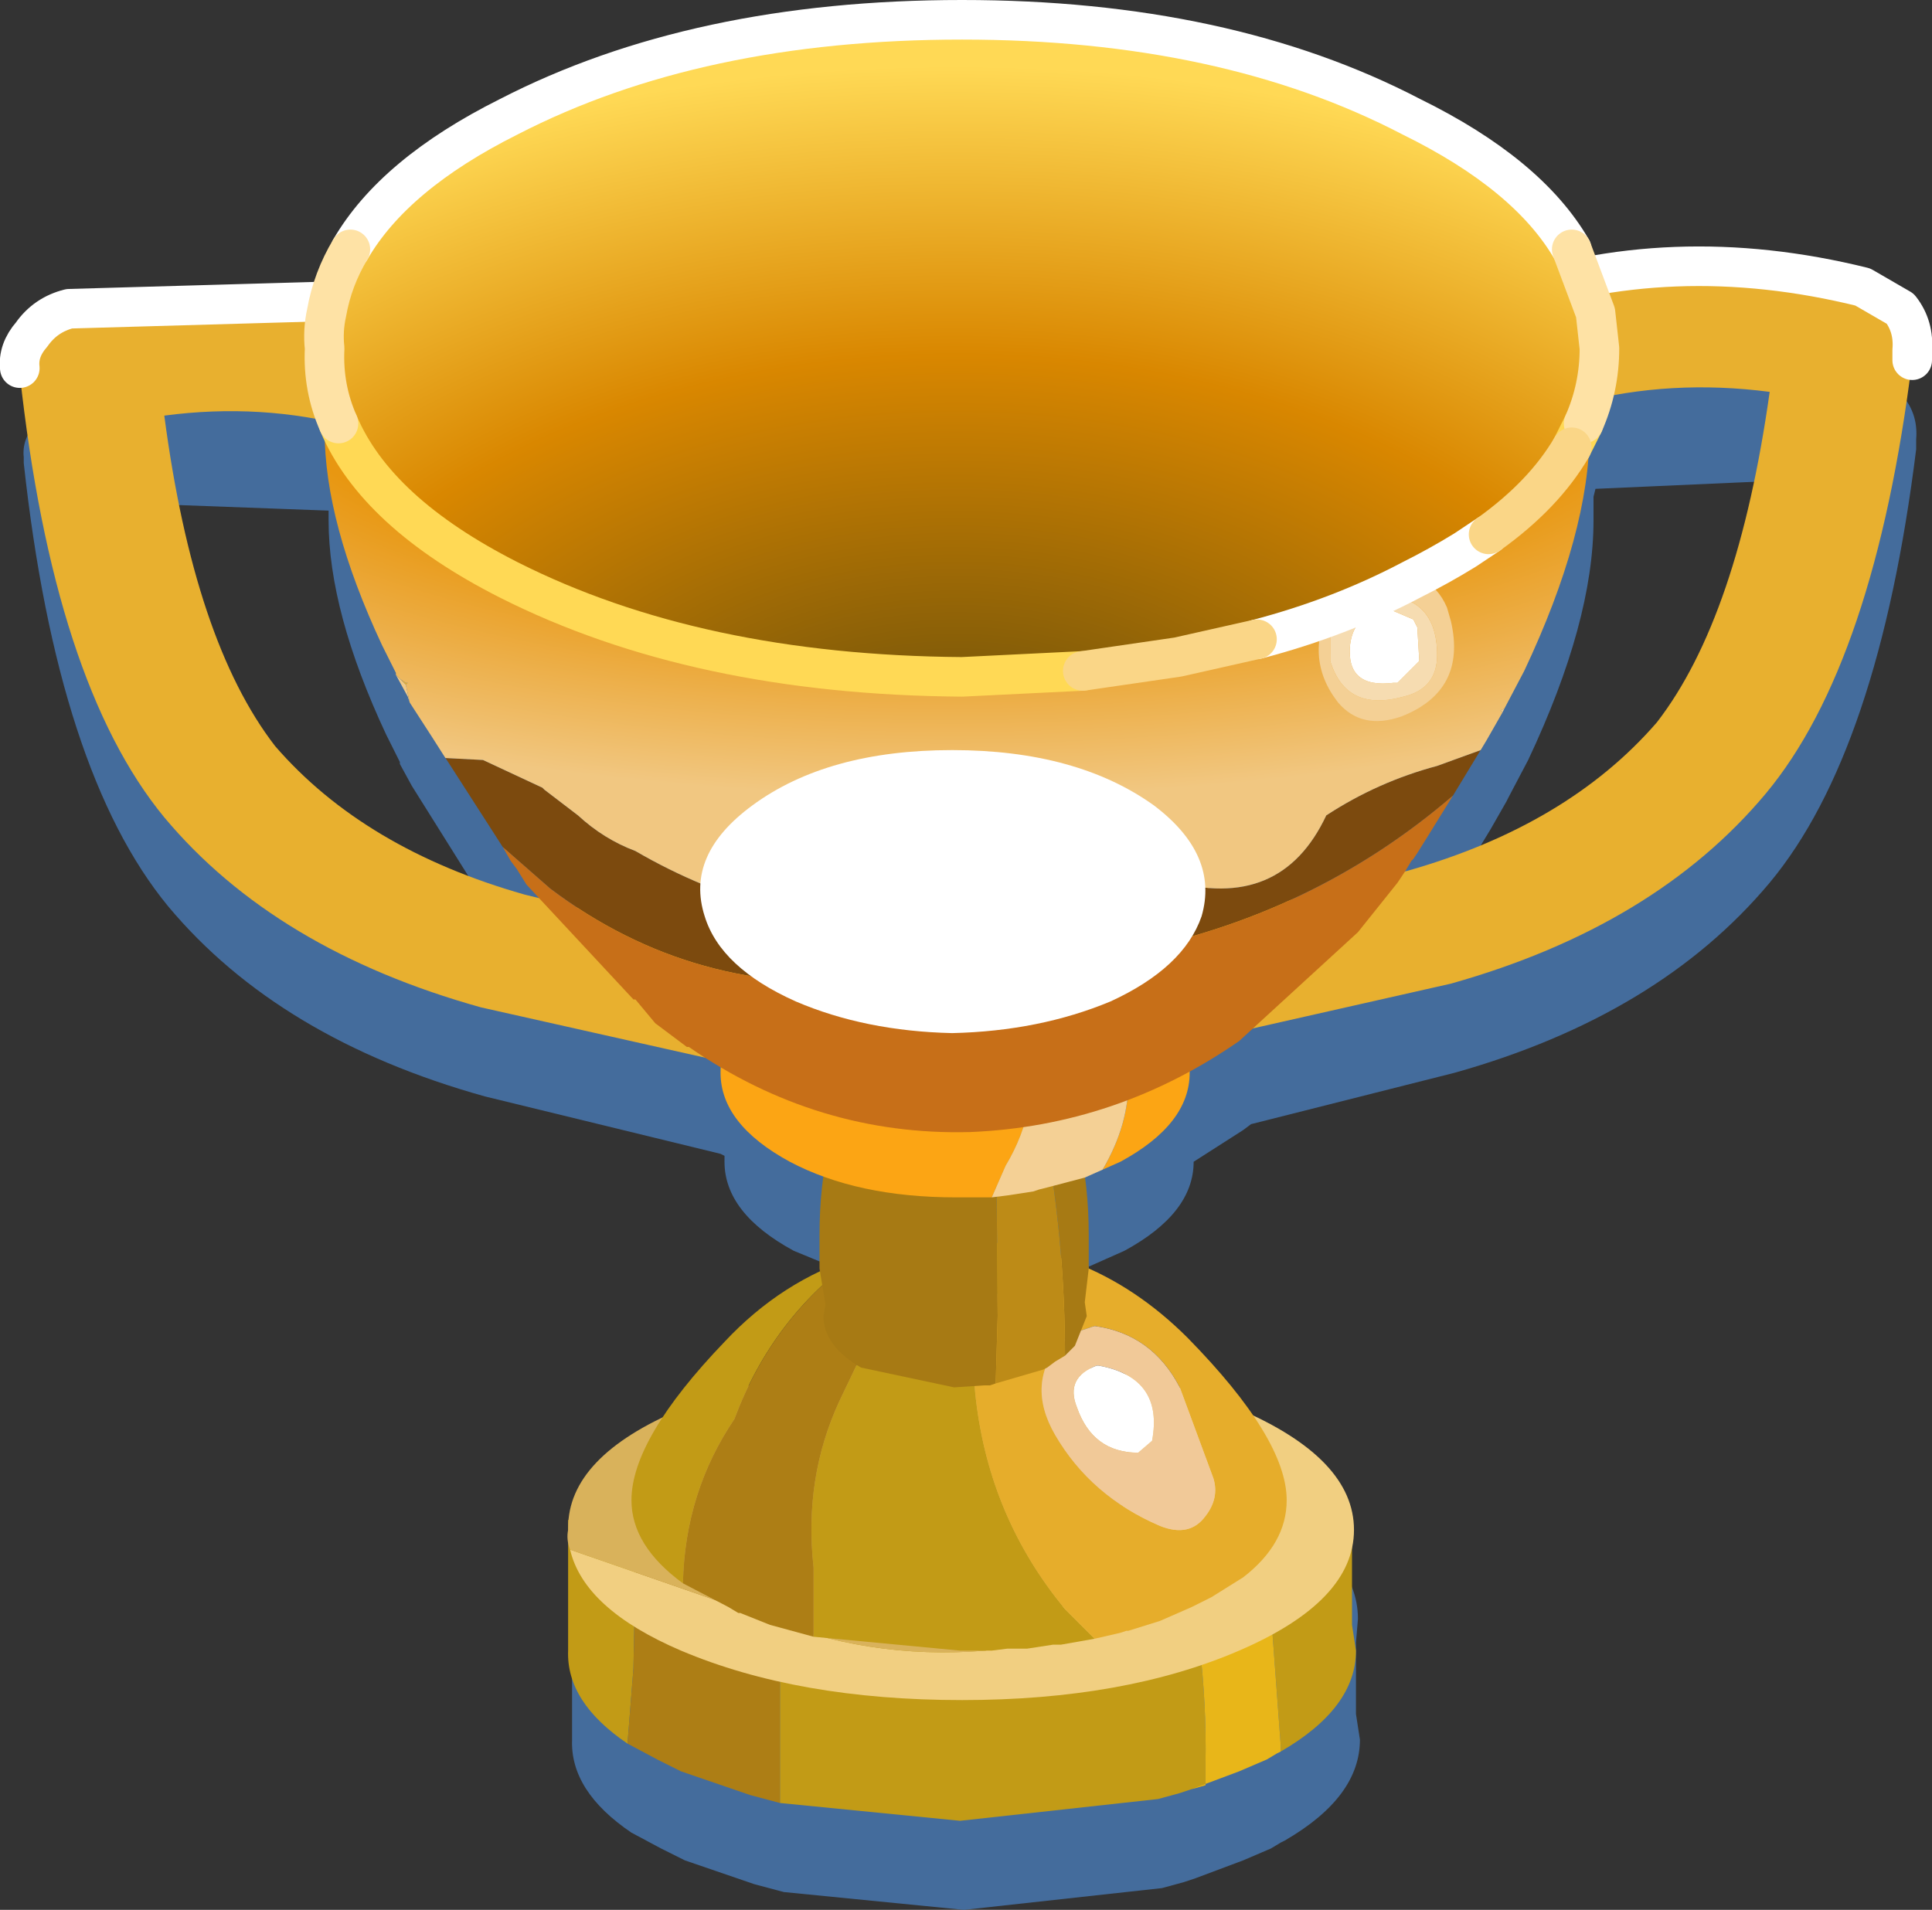 <?xml version="1.0" encoding="UTF-8" standalone="no"?>
<svg xmlns:xlink="http://www.w3.org/1999/xlink" height="48.25px" width="48.8px" xmlns="http://www.w3.org/2000/svg">
  <rect width="100%" height="100%" fill="#333333" stroke="none"/>
  <g transform="matrix(1.0, 0.0, 0.0, 1.0, 0.5, -4.5)">
    <path d="M47.6 14.55 Q47.95 15.0 47.9 15.6 L47.9 15.85 Q46.95 23.5 44.2 26.8 41.4 30.15 36.25 31.6 L31.1 32.9 30.9 33.05 29.65 33.85 Q29.65 35.15 27.9 36.1 L27.45 36.3 27.0 36.5 27.1 37.95 27.1 38.8 Q28.45 39.4 29.6 40.55 30.65 41.6 31.3 42.55 33.8 43.7 33.8 45.4 L33.75 46.0 33.75 47.8 33.85 48.45 Q33.85 49.9 31.95 51.0 L31.85 51.05 31.6 51.2 30.9 51.5 29.7 51.95 29.4 52.05 28.85 52.2 23.85 52.75 19.3 52.3 18.55 52.1 16.8 51.5 16.3 51.25 16.2 51.2 15.45 50.8 Q13.9 49.75 13.95 48.45 L13.95 48.35 13.95 45.15 Q14.15 43.65 16.3 42.6 L17.9 40.65 Q18.95 39.5 20.3 38.85 L20.3 38.8 20.3 37.95 20.4 36.45 19.55 36.1 Q17.8 35.15 17.8 33.85 L17.8 33.7 17.7 33.65 11.75 32.2 Q6.55 30.75 3.75 27.4 0.95 24.0 0.1 16.2 L0.1 16.05 Q0.05 15.6 0.4 15.2 0.75 14.7 1.35 14.55 L7.95 14.25 8.45 13.05 Q9.55 11.15 12.45 9.7 17.2 7.25 23.9 7.25 30.55 7.25 35.25 9.7 38.2 11.15 39.3 13.05 L39.65 13.75 46.65 14.0 Q47.25 14.1 47.6 14.55 M9.6 23.8 L9.6 23.75 9.55 23.65 9.5 23.55 9.25 23.05 Q7.8 19.95 7.8 17.65 L7.8 17.4 3.75 17.25 Q4.5 22.95 6.55 25.6 8.8 28.2 12.85 29.35 L13.25 29.45 12.9 29.1 12.65 28.7 12.5 28.5 9.9 24.35 9.6 23.8 M41.45 25.0 Q43.5 22.35 44.3 16.65 L39.8 16.85 39.75 17.05 39.75 17.1 39.75 17.45 39.75 17.65 Q39.75 20.2 38.1 23.7 L37.6 24.65 37.55 24.75 37.15 25.45 36.3 26.85 35.65 27.9 35.4 28.3 35.3 28.45 35.25 28.5 35.1 28.75 35.05 28.75 35.15 28.75 Q39.2 27.6 41.45 25.0" fill="#446c9c" fill-rule="evenodd" stroke="none"/>
    <path d="M29.25 42.6 L29.2 42.85 29.25 43.2 Q30.0 46.05 29.95 49.05 L29.95 49.6 29.6 49.7 29.3 49.8 28.75 49.95 23.75 50.5 19.2 50.05 19.2 49.8 19.2 43.8 19.25 43.1 19.25 42.35 23.75 41.9 28.55 42.45 28.55 42.4 29.25 42.6 M31.85 48.75 L31.85 48.6 31.5 43.85 31.45 42.9 33.65 42.9 33.65 45.55 33.75 46.2 Q33.75 47.65 31.85 48.75 M15.65 42.9 L15.55 44.2 15.5 46.65 15.35 48.55 Q13.8 47.5 13.85 46.2 L13.85 46.1 13.85 42.9 15.65 42.9" fill="#c29b16" fill-rule="evenodd" stroke="none"/>
    <path d="M29.6 49.7 L29.95 49.6 29.95 49.05 Q30.0 46.05 29.25 43.2 L29.2 42.85 29.25 42.6 29.3 42.6 30.0 42.85 30.1 42.9 31.45 42.9 31.5 43.85 31.85 48.6 31.85 48.75 31.75 48.8 31.5 48.95 30.8 49.25 29.6 49.7" fill="#e8b619" fill-rule="evenodd" stroke="none"/>
    <path d="M19.25 42.35 L19.25 43.1 19.2 43.8 19.2 49.8 19.2 50.05 18.45 49.85 16.7 49.25 16.2 49.0 16.1 48.95 15.35 48.55 15.5 46.65 15.55 44.2 15.65 42.9 17.4 42.9 18.4 42.55 19.25 42.35" fill="#ad7e15" fill-rule="evenodd" stroke="none"/>
    <path d="M26.6 39.0 Q28.95 39.3 30.8 40.1 33.7 41.35 33.7 43.15 33.7 44.95 30.8 46.2 27.9 47.45 23.8 47.45 19.65 47.45 16.7 46.2 14.25 45.15 13.9 43.65 L18.65 45.3 Q21.4 46.45 24.4 46.2 L25.7 45.7 26.45 44.95 Q27.45 43.85 27.9 42.4 28.3 41.0 27.4 39.85 L26.6 39.0" fill="#f1cf81" fill-rule="evenodd" stroke="none"/>
    <path d="M26.6 39.0 L27.4 39.85 Q28.3 41.0 27.9 42.4 27.45 43.85 26.45 44.95 L25.7 45.7 24.4 46.2 Q21.4 46.45 18.65 45.3 L13.9 43.65 Q13.8 43.4 13.85 43.15 L13.85 43.1 Q13.85 41.3 16.7 40.1 19.65 38.85 23.8 38.85 L25.5 38.9 26.6 39.0" fill="#d9b25b" fill-rule="evenodd" stroke="none"/>
    <path d="M23.6 35.85 L24.55 35.9 24.6 35.9 24.8 35.9 25.05 35.95 25.25 36.0 25.4 36.0 25.7 36.1 25.8 36.1 Q23.85 37.4 24.15 39.85 24.5 42.85 26.4 45.15 L27.15 45.9 26.3 46.05 26.1 46.05 25.45 46.15 25.4 46.15 25.1 46.15 24.95 46.15 24.55 46.2 23.75 46.2 20.05 45.85 20.05 44.1 Q19.8 41.85 20.7 39.9 L21.8 37.6 Q22.35 36.4 23.6 35.85 M16.75 44.5 Q15.45 43.55 15.45 42.4 15.45 40.85 17.8 38.4 19.25 36.85 21.15 36.25 19.0 37.8 18.05 40.35 16.8 42.2 16.75 44.5" fill="#c29b16" fill-rule="evenodd" stroke="none"/>
    <path d="M25.8 36.1 L26.65 36.4 Q28.2 37.0 29.5 38.3 32.0 40.85 32.0 42.4 32.0 43.5 30.9 44.35 L30.1 44.85 29.6 45.1 28.8 45.45 28.0 45.7 27.95 45.7 27.8 45.75 27.15 45.9 26.4 45.15 Q24.5 42.85 24.15 39.85 23.85 37.4 25.8 36.1 M27.15 38.0 L26.7 38.15 Q26.5 38.2 26.3 38.4 25.4 39.45 26.15 40.75 27.05 42.3 28.8 43.05 29.55 43.35 29.95 42.8 30.3 42.35 30.15 41.85 L29.3 39.55 Q28.6 38.2 27.15 38.0" fill="#e6ad2b" fill-rule="evenodd" stroke="none"/>
    <path d="M20.05 45.85 L18.95 45.55 18.2 45.25 18.15 45.25 17.9 45.1 16.75 44.5 Q16.8 42.2 18.05 40.35 19.0 37.8 21.15 36.25 L22.0 36.0 22.2 36.0 22.45 35.95 22.35 35.95 22.5 35.95 22.55 35.95 23.5 35.85 23.6 35.85 Q22.35 36.4 21.8 37.6 L20.7 39.9 Q19.8 41.85 20.05 44.1 L20.05 45.85" fill="#ad7e15" fill-rule="evenodd" stroke="none"/>
    <path d="M27.25 39.0 Q28.9 39.3 28.6 40.9 L28.25 41.2 Q27.1 41.2 26.7 40.05 26.4 39.3 27.2 39.0 L27.25 39.0" fill="#ffffff" fill-rule="evenodd" stroke="none"/>
    <path d="M27.15 38.0 Q28.6 38.2 29.3 39.55 L30.15 41.85 Q30.3 42.35 29.95 42.8 29.55 43.35 28.8 43.05 27.05 42.3 26.15 40.75 25.4 39.45 26.3 38.4 26.5 38.2 26.7 38.15 L27.15 38.0 M27.25 39.0 L27.2 39.0 Q26.4 39.3 26.7 40.05 27.1 41.2 28.25 41.2 L28.6 40.9 Q28.9 39.3 27.25 39.0" fill="#f1c998" fill-rule="evenodd" stroke="none"/>
    <path d="M25.35 30.5 L25.8 31.1 25.8 31.15 25.35 30.5" fill="#c48011" fill-rule="evenodd" stroke="none"/>
    <path d="M25.8 31.1 L26.0 31.45 Q27.0 33.2 27.0 35.7 L27.0 36.55 26.9 37.4 26.95 37.75 26.65 38.5 26.4 38.75 Q26.4 36.05 25.95 33.45 25.75 32.35 25.85 31.35 L25.8 31.15 25.8 31.1 M24.65 39.45 L24.5 39.5 24.35 39.5 23.6 39.55 21.25 39.05 Q20.3 38.5 20.3 37.75 L20.35 37.45 20.2 36.55 20.2 35.7 Q20.2 33.2 21.2 31.45 22.15 29.7 23.6 29.7 L24.35 29.8 24.6 29.95 24.65 31.75 24.7 37.75 24.65 39.45" fill="#a77a14" fill-rule="evenodd" stroke="none"/>
    <path d="M24.6 29.95 L24.85 30.05 25.35 30.5 25.8 31.15 25.85 31.35 Q25.75 32.35 25.95 33.45 26.4 36.05 26.4 38.75 L26.15 38.9 25.95 39.05 25.85 39.1 24.65 39.45 24.7 37.75 24.65 31.75 24.6 29.95" fill="#bd8b17" fill-rule="evenodd" stroke="none"/>
    <path d="M35.05 26.5 Q39.1 25.35 41.35 22.75 43.4 20.1 44.2 14.4 39.2 13.75 34.95 16.8 L29.6 27.85 35.05 26.5 M47.8 13.6 Q46.85 21.25 44.1 24.55 41.3 27.9 36.15 29.35 L28.85 31.0 26.05 30.9 Q25.45 30.6 25.25 30.05 25.0 29.5 25.25 28.95 L32.0 15.3 Q32.1 14.95 32.4 14.75 34.8 12.95 37.35 12.1 41.7 10.55 46.55 11.75 L47.5 12.3 Q47.85 12.75 47.8 13.35 L47.8 13.6 M8.25 12.1 Q12.0 12.8 15.4 15.35 L15.85 15.9 22.55 29.55 22.6 30.65 21.75 31.5 19.0 31.6 11.65 29.95 Q6.45 28.5 3.65 25.15 0.85 21.75 0.0 13.95 L0.0 13.8 Q-0.05 13.35 0.3 12.95 0.65 12.45 1.25 12.3 L8.25 12.1 M12.75 27.1 L18.25 28.45 12.85 17.45 Q8.55 14.35 3.65 15.0 4.4 20.7 6.45 23.35 8.7 25.95 12.75 27.1" fill="#e8b02f" fill-rule="evenodd" stroke="none"/>
    <path d="M37.35 12.1 Q41.7 10.55 46.55 11.75 L47.5 12.3 Q47.85 12.75 47.8 13.35 L47.8 13.6" fill="none" stroke="#ffffff" stroke-linecap="round" stroke-linejoin="round" stroke-width="1.0"/>
    <path d="M8.25 12.1 L1.25 12.3 Q0.65 12.45 0.3 12.95 -0.05 13.35 0.0 13.8" fill="none" stroke="#ffffff" stroke-linecap="round" stroke-linejoin="round" stroke-width="1.0"/>
    <path d="M27.35 34.05 Q28.7 31.75 27.25 29.5 L26.95 28.95 24.9 28.5 25.5 30.7 Q25.8 32.45 24.9 33.95 L24.55 34.75 23.65 34.75 Q21.15 34.75 19.45 33.85 17.7 32.9 17.7 31.6 17.7 30.25 19.45 29.35 21.15 28.4 23.65 28.4 26.1 28.4 27.8 29.35 29.55 30.25 29.55 31.6 29.55 32.9 27.8 33.85 L27.35 34.05" fill="#fca514" fill-rule="evenodd" stroke="none"/>
    <path d="M24.55 34.75 L24.9 33.95 Q25.8 32.45 25.5 30.7 L24.9 28.5 26.95 28.95 27.25 29.5 Q28.7 31.75 27.35 34.05 L26.9 34.25 25.95 34.5 25.75 34.55 25.6 34.6 24.95 34.7 24.55 34.75" fill="#f4d095" fill-rule="evenodd" stroke="none"/>
    <path d="M9.6 21.65 L9.75 21.75 9.8 21.75 9.75 21.8 9.6 21.65" fill="#e8b02f" fill-rule="evenodd" stroke="none"/>
    <path d="M37.45 22.5 L37.4 22.45 37.2 22.65 37.4 22.45 37.5 22.4 37.45 22.5 M9.5 21.55 L9.6 21.65 9.75 21.8 9.85 22.25 9.8 22.1 9.5 21.55" fill="#f1c987" fill-rule="evenodd" stroke="none"/>
    <path d="M10.4 23.1 L10.75 23.65 11.7 23.7 13.2 24.4 13.25 24.45 14.1 25.1 Q14.75 25.7 15.55 26.0 18.9 27.95 23.0 27.95 L23.6 27.95 Q26.6 28.2 29.05 26.75 31.85 27.55 33.0 25.1 34.3 24.25 35.8 23.85 L36.9 23.45 37.05 23.2 36.2 24.6 Q32.65 27.65 27.95 28.55 L22.3 29.2 21.65 29.25 Q17.05 29.7 13.4 26.95 L12.2 25.9 10.4 23.1" fill="#7c4a0e" fill-rule="evenodd" stroke="none"/>
    <path d="M12.2 25.9 L13.4 26.95 Q17.05 29.7 21.65 29.25 L22.3 29.2 27.95 28.55 Q32.65 27.65 36.2 24.6 L35.55 25.65 35.3 26.05 35.2 26.2 35.15 26.25 35.0 26.5 34.8 26.8 33.8 28.05 30.8 30.8 Q27.7 32.95 24.0 33.1 20.15 33.2 16.9 30.95 L16.85 30.95 16.05 30.35 15.55 29.75 15.5 29.75 12.8 26.85 12.55 26.45 12.4 26.25 12.2 25.9" fill="#c76f18" fill-rule="evenodd" stroke="none"/>
    <path d="M37.05 23.2 L36.9 23.45 35.8 23.85 Q34.3 24.25 33.0 25.1 31.85 27.55 29.05 26.75 26.6 28.2 23.6 27.95 L23.0 27.95 Q18.9 27.95 15.55 26.0 14.75 25.7 14.1 25.1 L13.25 24.45 13.2 24.4 11.7 23.7 10.75 23.65 10.4 23.1 9.85 22.25 9.75 21.8 9.8 21.75 9.75 21.75 9.6 21.65 9.5 21.55 9.5 21.5 9.45 21.4 9.4 21.3 9.15 20.8 Q7.7 17.7 7.7 15.4 7.65 11.1 12.35 8.15 17.05 5.15 23.7 5.15 30.3 5.15 35.0 8.15 39.65 11.1 39.65 15.4 39.65 17.95 38.0 21.45 L37.5 22.4 37.4 22.45 37.2 22.65 37.4 22.45 37.45 22.5 37.05 23.2" fill="url(#gradient0)" fill-rule="evenodd" stroke="none"/>
    <path d="M35.15 19.15 Q30.45 21.55 23.8 21.6 17.1 21.55 12.35 19.15 7.65 16.75 7.7 13.3 7.65 9.8 12.35 7.45 17.1 5.0 23.8 5.0 30.45 5.0 35.15 7.45 39.9 9.8 39.9 13.3 39.9 16.75 35.15 19.15" fill="url(#gradient1)" fill-rule="evenodd" stroke="none"/>
    <path d="M29.85 27.65 Q29.4 28.95 27.55 29.8 25.75 30.55 23.55 30.6 21.35 30.55 19.6 29.8 17.7 28.95 17.3 27.65 16.8 26.1 18.5 24.85 20.4 23.45 23.55 23.45 26.7 23.45 28.65 24.85 30.3 26.1 29.85 27.65" fill="#ffffff" fill-rule="evenodd" stroke="none"/>
    <path d="M33.95 20.1 L34.25 19.9 34.5 19.85 35.2 20.15 35.3 20.35 35.35 21.2 34.8 21.75 34.7 21.75 Q33.5 21.9 33.6 20.8 33.65 20.35 33.95 20.1" fill="#ffffff" fill-rule="evenodd" stroke="none"/>
    <path d="M33.1 20.5 Q33.35 19.75 34.05 19.55 35.8 19.4 35.8 21.05 35.8 21.9 34.95 22.1 33.5 22.5 33.1 21.2 L33.1 20.5 M33.95 20.1 Q33.65 20.35 33.6 20.8 33.5 21.9 34.7 21.75 L34.8 21.75 35.35 21.2 35.3 20.35 35.2 20.15 34.5 19.85 34.25 19.9 33.95 20.1" fill="#f6dcb1" fill-rule="evenodd" stroke="none"/>
    <path d="M33.45 19.4 L34.25 19.0 Q35.6 18.8 36.05 19.85 L36.15 20.2 Q36.55 21.95 34.9 22.6 33.9 22.95 33.3 22.25 32.4 21.1 33.15 19.7 L33.45 19.4 M33.1 20.5 L33.1 21.2 Q33.5 22.5 34.95 22.1 35.8 21.9 35.8 21.05 35.8 19.4 34.05 19.55 33.35 19.75 33.1 20.5" fill="#f4d095" fill-rule="evenodd" stroke="none"/>
    <path d="M39.2 10.8 L39.8 12.4 39.9 13.3 Q39.9 14.3 39.5 15.2 L39.2 15.8 Q38.5 17.0 37.1 18.0 L36.5 18.4 Q35.85 18.8 35.15 19.15 33.35 20.1 31.25 20.65 L29.25 21.1 26.85 21.45 23.8 21.6 Q17.1 21.55 12.35 19.15 9.0 17.45 8.05 15.2 7.65 14.3 7.7 13.3 7.65 12.85 7.75 12.4 7.9 11.55 8.35 10.8 9.45 8.9 12.35 7.45 17.1 5.0 23.8 5.0 30.45 5.0 35.15 7.45 38.1 8.9 39.2 10.8" fill="url(#gradient2)" fill-rule="evenodd" stroke="none"/>
    <path d="M37.1 18.0 L36.5 18.4 Q35.85 18.8 35.15 19.15 33.35 20.1 31.25 20.65 M8.35 10.8 Q9.45 8.9 12.35 7.45 17.1 5.0 23.8 5.0 30.45 5.0 35.15 7.45 38.1 8.9 39.2 10.8" fill="none" stroke="#ffffff" stroke-linecap="round" stroke-linejoin="round" stroke-width="1.0"/>
    <path d="M39.5 15.2 L39.2 15.8 M26.85 21.45 L23.8 21.6 Q17.1 21.55 12.35 19.15 9.0 17.45 8.05 15.2" fill="none" stroke="#ffd955" stroke-linecap="round" stroke-linejoin="round" stroke-width="1.0"/>
    <path d="M39.2 10.8 L39.8 12.4 39.9 13.3 Q39.9 14.3 39.5 15.2 M8.05 15.2 Q7.65 14.3 7.7 13.3 7.65 12.85 7.75 12.4 7.9 11.55 8.35 10.8" fill="none" stroke="#fee2a5" stroke-linecap="round" stroke-linejoin="round" stroke-width="1.0"/>
    <path d="M39.2 15.8 Q38.5 17.0 37.1 18.0 M31.25 20.65 L29.25 21.1 26.85 21.45" fill="none" stroke="#fad687" stroke-linecap="round" stroke-linejoin="round" stroke-width="1.0"/>
  </g>
  <defs>
    <radialGradient cx="0" cy="0" gradientTransform="matrix(0.037, 0.0, 0.0, 0.014, 23.5, 13.15)" gradientUnits="userSpaceOnUse" id="gradient0" r="819.2" spreadMethod="pad">
      <stop offset="0.588" stop-color="#e89711"/>
      <stop offset="1.0" stop-color="#f1c781"/>
    </radialGradient>
    <radialGradient cx="0" cy="0" gradientTransform="matrix(0.036, 0.0, 0.0, 0.023, 23.65, 25.0)" gradientUnits="userSpaceOnUse" id="gradient1" r="819.2" spreadMethod="pad">
      <stop offset="0.0" stop-color="#5a480c"/>
      <stop offset="0.612" stop-color="#d98700"/>
      <stop offset="1.0" stop-color="#fff255"/>
    </radialGradient>
    <radialGradient cx="0" cy="0" gradientTransform="matrix(0.036, 0.0, 0.0, 0.023, 23.65, 25.0)" gradientUnits="userSpaceOnUse" id="gradient2" r="819.2" spreadMethod="pad">
      <stop offset="0.0" stop-color="#5a480c"/>
      <stop offset="0.612" stop-color="#d98700"/>
      <stop offset="1.0" stop-color="#ffd955"/>
    </radialGradient>
  </defs>
</svg>
